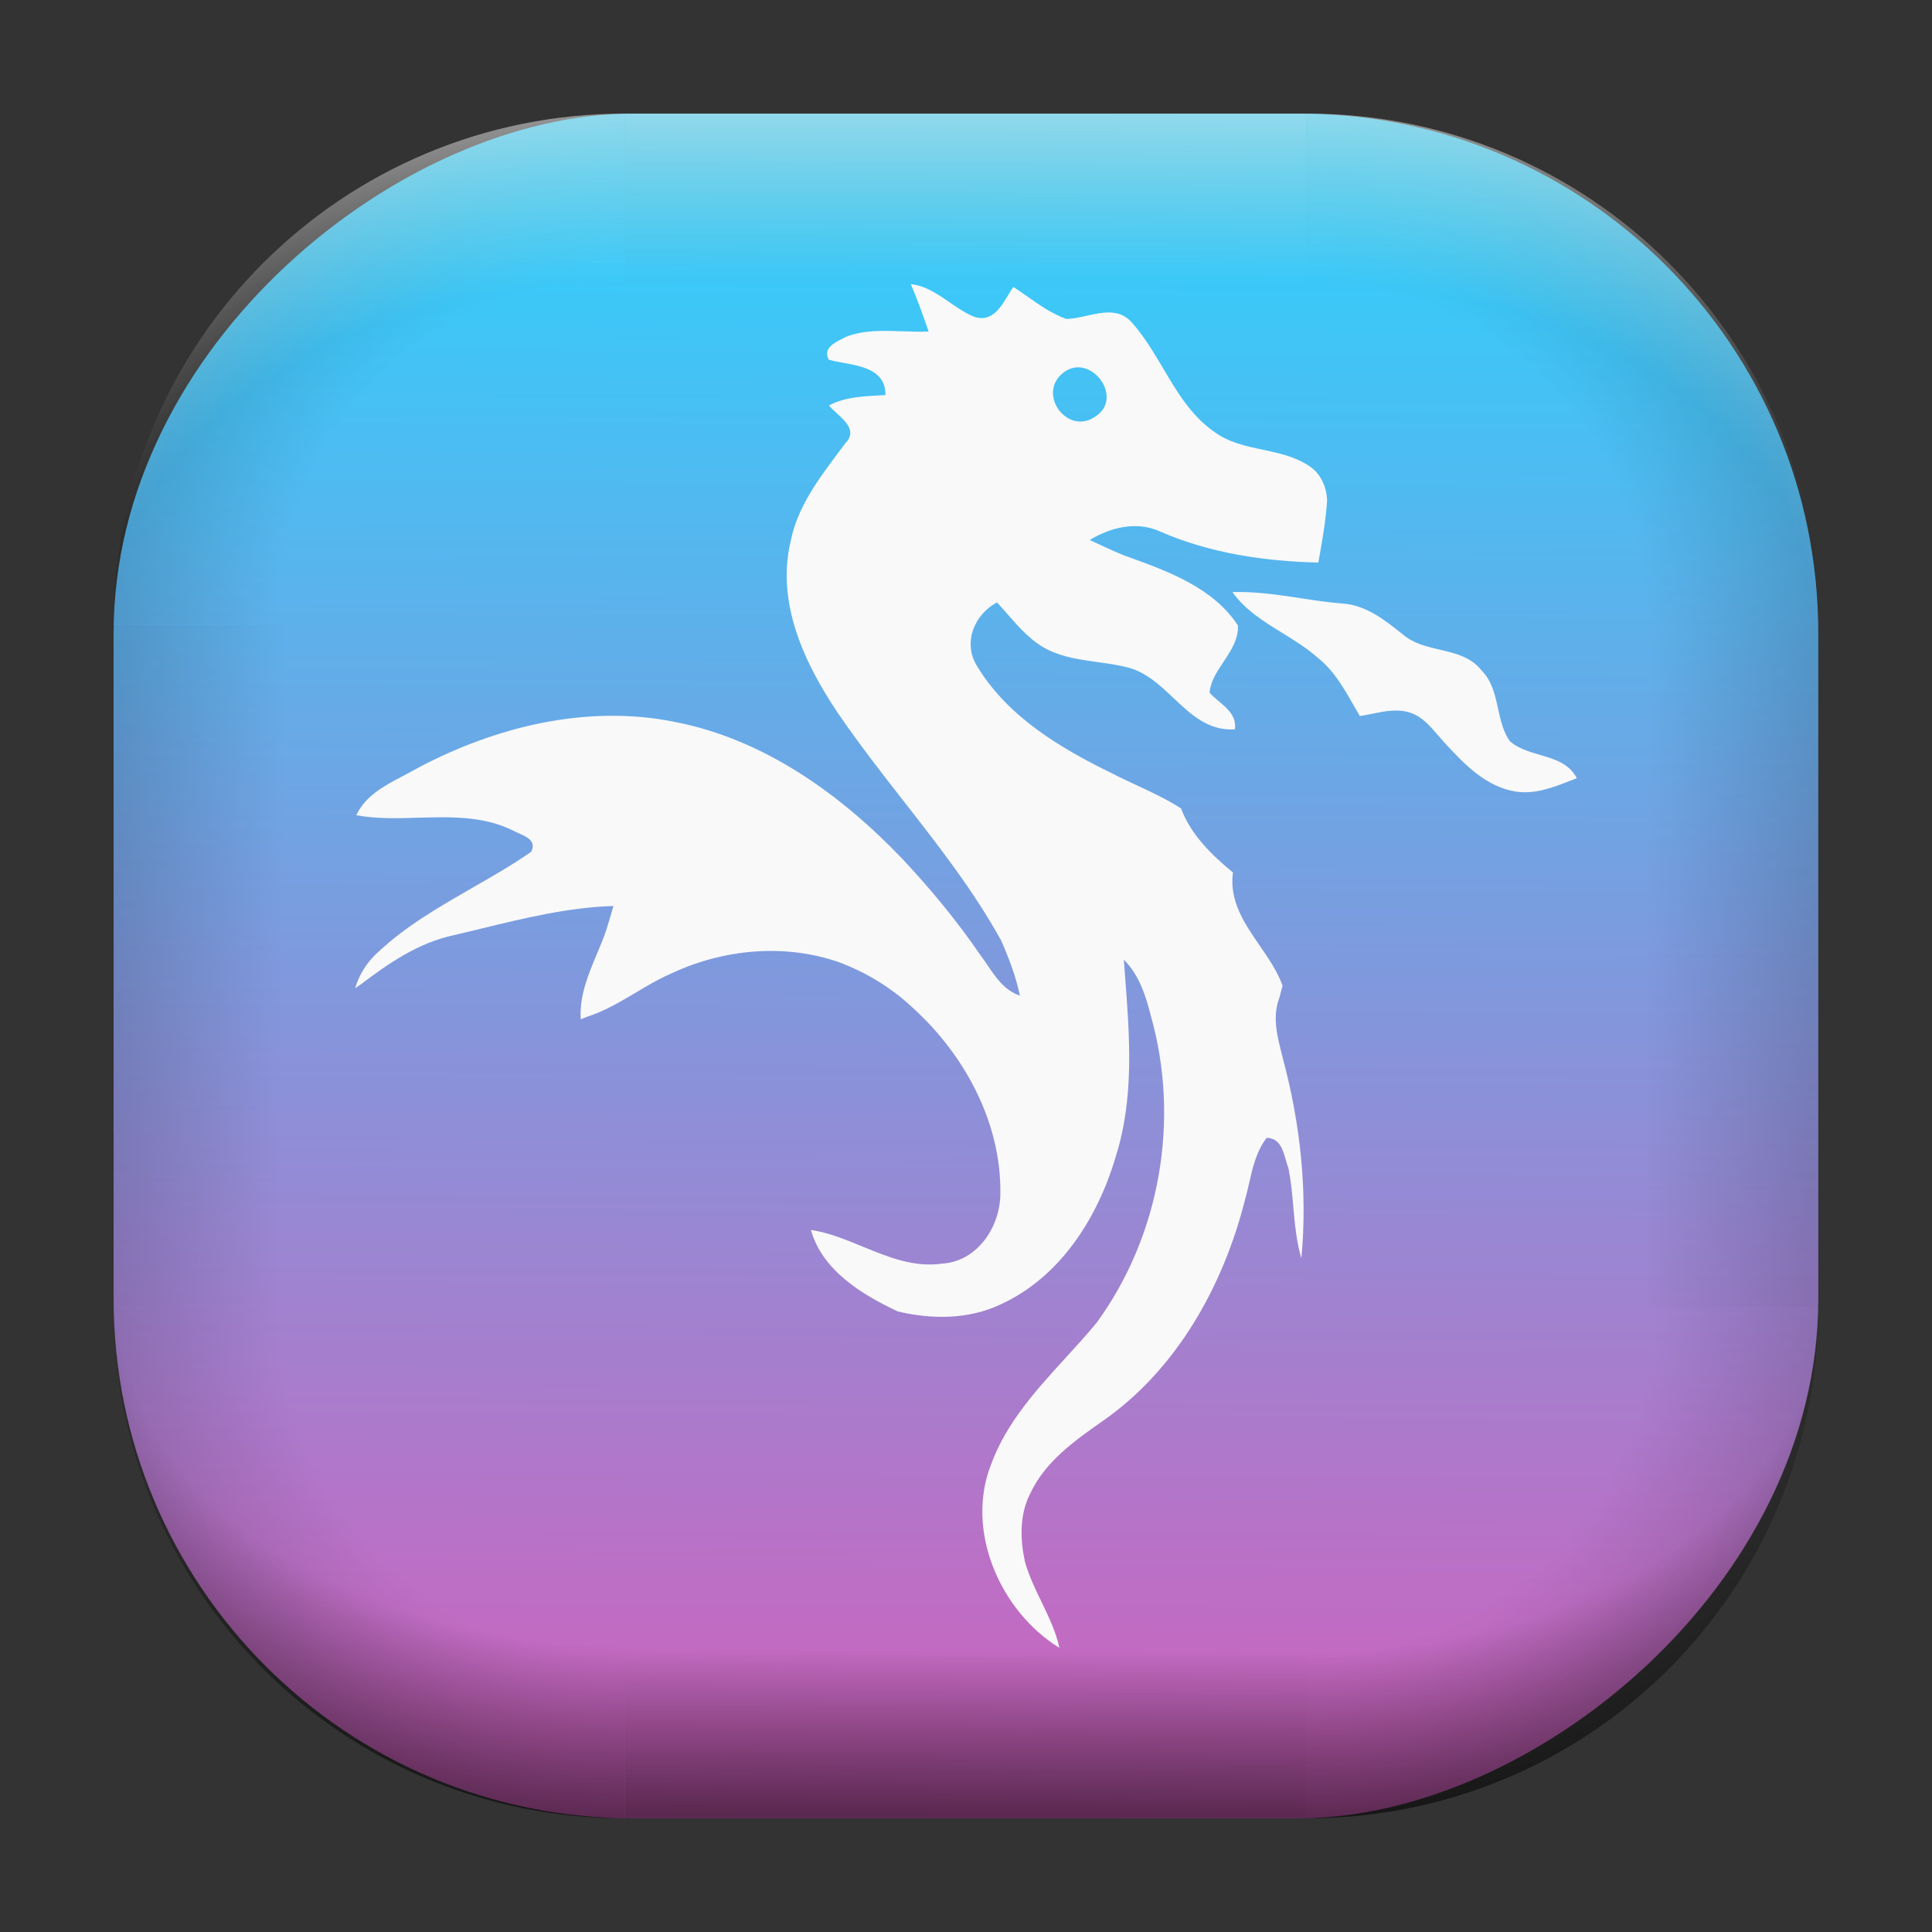 <?xml version="1.0" encoding="UTF-8" standalone="no"?>
<svg
   width="68"
   height="68"
   viewBox="0 0 17.992 17.992"
   version="1.1"
   id="svg1114"
   inkscape:version="1.3.2 (091e20ef0f, 2023-11-25)"
   sodipodi:docname="dragonplayer.svg"
   xmlns:inkscape="http://www.inkscape.org/namespaces/inkscape"
   xmlns:sodipodi="http://sodipodi.sourceforge.net/DTD/sodipodi-0.dtd"
   xmlns:xlink="http://www.w3.org/1999/xlink"
   xmlns="http://www.w3.org/2000/svg"
   xmlns:svg="http://www.w3.org/2000/svg"
   xmlns:rdf="http://www.w3.org/1999/02/22-rdf-syntax-ns#"
   xmlns:cc="http://creativecommons.org/ns#"
   xmlns:dc="http://purl.org/dc/elements/1.1/">
  <rect x="0" y="0" width="17.992" height="17.992" fill="#333333" stroke="none"/>
  <style
     type="text/css"
     id="current-color-scheme">.ColorScheme-Highlight { color:#5599ff; }
</style>
  <defs
     id="defs1108">
    <linearGradient
       id="linearGradient12"
       inkscape:collect="always">
      <stop
         style="stop-color:#ffffff;stop-opacity:0;"
         offset="0"
         id="stop10" />
      <stop
         id="stop11"
         offset="0.659"
         style="stop-color:#ffffff;stop-opacity:0" />
      <stop
         style="stop-color:#ffffff;stop-opacity:1;"
         offset="1"
         id="stop12" />
    </linearGradient>
    <linearGradient
       id="linearGradient9"
       inkscape:collect="always">
      <stop
         style="stop-color:#000000;stop-opacity:0;"
         offset="0"
         id="stop1" />
      <stop
         id="stop8"
         offset="0.661"
         style="stop-color:#000000;stop-opacity:0" />
      <stop
         style="stop-color:#000000;stop-opacity:1;"
         offset="1"
         id="stop9" />
    </linearGradient>
    <linearGradient
       id="linearGradient7"
       inkscape:collect="always">
      <stop
         style="stop-color:#000000;stop-opacity:0;"
         offset="0"
         id="stop5" />
      <stop
         id="stop6"
         offset="0.659"
         style="stop-color:#000000;stop-opacity:0" />
      <stop
         style="stop-color:#000000;stop-opacity:1;"
         offset="1"
         id="stop7" />
    </linearGradient>
    <linearGradient
       id="linearGradient4"
       inkscape:collect="always">
      <stop
         style="stop-color:#000000;stop-opacity:0;"
         offset="0"
         id="stop2" />
      <stop
         id="stop3"
         offset="0.671"
         style="stop-color:#000000;stop-opacity:0" />
      <stop
         style="stop-color:#000000;stop-opacity:1;"
         offset="1"
         id="stop4" />
    </linearGradient>
    <linearGradient
       inkscape:collect="always"
       id="linearGradient899">
      <stop
         style="stop-color:#2ad4ff;stop-opacity:1;"
         offset="0"
         id="stop895" />
      <stop
         style="stop-color:#d35fbc;stop-opacity:1"
         offset="1"
         id="stop897" />
    </linearGradient>
    <linearGradient
       id="linearGradient1167"
       x1="40.752"
       x2="40.752"
       y1="28.508"
       y2="17.206"
       gradientUnits="userSpaceOnUse">
      <stop
         style="stop-color:#84fb6e;stop-opacity:1"
         stop-color="#0ab816"
         offset="0"
         id="stop1163" />
      <stop
         style="stop-color:#0dd41a;stop-opacity:1"
         stop-color="#0cf36c"
         offset="1"
         id="stop1165" />
    </linearGradient>
    <linearGradient
       id="cornerBevel"
       inkscape:collect="always">
      <stop
         style="stop-color:#000000;stop-opacity:0;"
         offset="0"
         id="stop2663" />
      <stop
         id="stop2671"
         offset="0.667"
         style="stop-color:#000000;stop-opacity:0" />
      <stop
         style="stop-color:#000000;stop-opacity:1;"
         offset="1"
         id="stop2661" />
    </linearGradient>
    <linearGradient
       id="bevel"
       inkscape:collect="always">
      <stop
         id="stop2685"
         offset="0"
         style="stop-color:#000000;stop-opacity:1;" />
      <stop
         id="stop2687"
         offset="1"
         style="stop-color:#000000;stop-opacity:0;" />
    </linearGradient>
    <linearGradient
       id="highlightCorner"
       inkscape:collect="always">
      <stop
         style="stop-color:#ffffff;stop-opacity:0;"
         offset="0"
         id="stop2613" />
      <stop
         id="stop2621"
         offset="0.667"
         style="stop-color:#ffffff;stop-opacity:0" />
      <stop
         style="stop-color:#ffffff;stop-opacity:1;"
         offset="1"
         id="stop2611" />
    </linearGradient>
    <linearGradient
       inkscape:collect="always"
       id="highlight">
      <stop
         style="stop-color:#ffffff;stop-opacity:1;"
         offset="0"
         id="stop2921" />
      <stop
         style="stop-color:#ffffff;stop-opacity:0;"
         offset="1"
         id="stop2923" />
    </linearGradient>
    <radialGradient
       inkscape:collect="always"
       xlink:href="#highlightCorner"
       id="radialGradient15"
       gradientUnits="userSpaceOnUse"
       gradientTransform="matrix(0.043,-12.079,17.934,0.064,14.524,-50.374)"
       cx="-4.58"
       cy="-0.502"
       fx="-4.58"
       fy="-0.502"
       r="0.397" />
    <linearGradient
       inkscape:collect="always"
       xlink:href="#highlight"
       id="linearGradient15"
       gradientUnits="userSpaceOnUse"
       x1="-3.845"
       y1="-1.153"
       x2="-3.845"
       y2="-0.895"
       gradientTransform="matrix(6.092,0,0,6.092,32.229,7.154)" />
    <radialGradient
       inkscape:collect="always"
       xlink:href="#linearGradient12"
       id="radialGradient17"
       gradientUnits="userSpaceOnUse"
       gradientTransform="matrix(-0.022,-12.045,-17.968,0.034,1.664,-50.223)"
       cx="-4.575"
       cy="-0.553"
       fx="-4.575"
       fy="-0.553"
       r="0.397" />
    <radialGradient
       inkscape:collect="always"
       xlink:href="#linearGradient7"
       id="radialGradient18"
       gradientUnits="userSpaceOnUse"
       gradientTransform="matrix(0.065,12.1,17.934,-0.096,14.61,64.748)"
       cx="-4.428"
       cy="-0.501"
       fx="-4.428"
       fy="-0.501"
       r="0.397" />
    <linearGradient
       inkscape:collect="always"
       xlink:href="#bevel"
       id="linearGradient18"
       gradientUnits="userSpaceOnUse"
       x1="-3.842"
       y1="-1.451"
       x2="-3.841"
       y2="-1.197"
       gradientTransform="matrix(6.092,0,0,6.092,32.229,-7.154)" />
    <radialGradient
       inkscape:collect="always"
       xlink:href="#linearGradient4"
       id="radialGradient20"
       gradientUnits="userSpaceOnUse"
       gradientTransform="matrix(-0.01,11.991,-17.967,-0.015,1.735,64.306)"
       cx="-4.424"
       cy="-0.55"
       fx="-4.424"
       fy="-0.55"
       r="0.397" />
    <radialGradient
       inkscape:collect="always"
       xlink:href="#cornerBevel"
       id="radialGradient25"
       gradientUnits="userSpaceOnUse"
       gradientTransform="matrix(12.185,0,0,12.185,59.631,10.378)"
       cx="-4.457"
       cy="-0.449"
       fx="-4.457"
       fy="-0.449"
       r="0.397" />
    <linearGradient
       inkscape:collect="always"
       xlink:href="#bevel"
       id="linearGradient25"
       gradientUnits="userSpaceOnUse"
       x1="-3.849"
       y1="-1.146"
       x2="-3.846"
       y2="-0.891"
       gradientTransform="matrix(6.092,0,0,6.092,32.229,7.154)" />
    <radialGradient
       inkscape:collect="always"
       xlink:href="#cornerBevel"
       id="radialGradient29"
       gradientUnits="userSpaceOnUse"
       gradientTransform="matrix(0,-12.185,12.185,0,11.274,-44.428)"
       cx="-4.571"
       cy="-0.487"
       fx="-4.571"
       fy="-0.487"
       r="0.397" />
    <radialGradient
       inkscape:collect="always"
       xlink:href="#cornerBevel"
       id="radialGradient30"
       gradientUnits="userSpaceOnUse"
       gradientTransform="matrix(-12.185,-0.049,0.048,-11.942,-43.502,3.852)"
       cx="-4.534"
       cy="-0.603"
       fx="-4.534"
       fy="-0.603"
       r="0.397" />
    <radialGradient
       inkscape:collect="always"
       xlink:href="#linearGradient9"
       id="radialGradient31"
       gradientUnits="userSpaceOnUse"
       gradientTransform="matrix(0,-12.152,11.979,0,18.476,-48.771)"
       cx="-4.418"
       cy="-0.565"
       fx="-4.418"
       fy="-0.565"
       r="0.397" />
    <linearGradient
       inkscape:collect="always"
       xlink:href="#bevel"
       id="linearGradient34"
       gradientUnits="userSpaceOnUse"
       x1="-3.997"
       y1="-1.222"
       x2="-4"
       y2="-0.967"
       gradientTransform="matrix(6.092,0,0,6.092,17.025,8.05)" />
    <linearGradient
       inkscape:collect="always"
       xlink:href="#bevel"
       id="linearGradient35"
       gradientUnits="userSpaceOnUse"
       x1="-4.092"
       y1="-1.449"
       x2="-4.095"
       y2="-1.197"
       gradientTransform="matrix(6.092,0,0,6.092,16.129,-7.154)" />
    <linearGradient
       inkscape:collect="always"
       xlink:href="#bevel"
       id="linearGradient36"
       gradientUnits="userSpaceOnUse"
       x1="-3.873"
       y1="-1.372"
       x2="-3.877"
       y2="-1.116"
       gradientTransform="matrix(6.092,0,0,6.092,31.333,-8.05)" />
    <linearGradient
       id="paint2_linear_77:3-7"
       x1="79.398"
       y1="-197.844"
       x2="82.901"
       y2="-199.978"
       gradientUnits="userSpaceOnUse"
       gradientTransform="matrix(1.925,0,0,1.731,-40.887,399.617)">
      <stop
         stop-color="#EBFAFF"
         stop-opacity="0.1"
         id="stop29-5-7"
         offset="0"
         style="stop-color:#c3c3c3;stop-opacity:1;" />
      <stop
         offset="1"
         stop-color="#70A9FF"
         stop-opacity="0.5"
         id="stop30-0-1"
         style="stop-color:#05c7ff;stop-opacity:0.8;" />
    </linearGradient>
    <linearGradient
       inkscape:collect="always"
       xlink:href="#linearGradient899"
       id="linearGradient926"
       x1="1.043"
       y1="-9.313"
       x2="16.919"
       y2="-9.225"
       gradientUnits="userSpaceOnUse"
       gradientTransform="translate(-0.926,0.476)" />
    <filter
       id="j-8-3-3"
       x="-0.041"
       y="-0.11"
       width="1.083"
       height="1.22"
       color-interpolation-filters="sRGB">
      <feGaussianBlur
         stdDeviation="0.275"
         id="feGaussianBlur1714-7-6-6" />
    </filter>
    <filter
       id="i-92-7-7"
       x="-0.06"
       y="-0.06"
       width="1.12"
       height="1.12"
       color-interpolation-filters="sRGB">
      <feGaussianBlur
         stdDeviation="0.125"
         id="feGaussianBlur1717-0-5-5" />
    </filter>
    <filter
       id="h-23-3-3"
       x="-0.06"
       y="-0.06"
       width="1.12"
       height="1.12"
       color-interpolation-filters="sRGB">
      <feGaussianBlur
         stdDeviation="0.125"
         id="feGaussianBlur1720-75-5-5" />
    </filter>
  </defs>
  <sodipodi:namedview
     id="base"
     pagecolor="#e2e2e2"
     bordercolor="#666666"
     borderopacity="1.0"
     inkscape:pageopacity="0"
     inkscape:pageshadow="2"
     inkscape:zoom="9.7248729"
     inkscape:cx="32.596827"
     inkscape:cy="31.774194"
     inkscape:document-units="px"
     inkscape:current-layer="layer1"
     inkscape:document-rotation="0"
     showgrid="true"
     units="px"
     inkscape:window-width="1920"
     inkscape:window-height="990"
     inkscape:window-x="0"
     inkscape:window-y="0"
     inkscape:window-maximized="1"
     inkscape:object-paths="true"
     inkscape:snap-grids="true"
     inkscape:snap-intersection-paths="true"
     inkscape:snap-smooth-nodes="true"
     inkscape:snap-midpoints="true"
     inkscape:showpageshadow="2"
     inkscape:pagecheckerboard="0"
     inkscape:deskcolor="#d1d1d1">
    <inkscape:grid
       id="grid2"
       units="px"
       originx="0"
       originy="0"
       spacingx="0.265"
       spacingy="0.265"
       empcolor="#0099e5"
       empopacity="0.302"
       color="#0099e5"
       opacity="0.149"
       empspacing="5"
       dotted="false"
       gridanglex="30"
       gridanglez="30"
       visible="true" />
  </sodipodi:namedview>
  <g
     inkscape:label="Layer 1"
     inkscape:groupmode="layer"
     id="layer1">
    <g
       id="g918"
       transform="translate(0.476,0.926)">
      <rect
         ry="4.836"
         rx="4.836"
         style="fill:url(#linearGradient926);fill-opacity:1;stroke-width:6.092"
         x="0.132"
         y="-16.457"
         width="15.875"
         height="15.875"
         id="use1056"
         transform="rotate(90)"
         class="ColorScheme-Highlight" />
      <path
         d="m 5.345,0.132 c -2.638,0 -4.762,2.124 -4.762,4.762 H 5.345 Z"
         style="opacity:0.15;fill:url(#radialGradient25);fill-opacity:1;stroke-width:6.092"
         id="path20" />
      <rect
         y="0.132"
         x="5.345"
         height="1.587"
         width="6.35"
         id="rect20"
         style="opacity:0.15;fill:url(#linearGradient25);fill-opacity:1;stroke-width:4.836;stroke-linecap:round;stroke-linejoin:round;paint-order:stroke fill markers" />
      <path
         d="m 0.582,11.245 c 0,2.638 2.124,4.762 4.762,4.762 v -4.762 z"
         style="opacity:0.15;fill:url(#radialGradient29);fill-opacity:1;stroke-width:6.092"
         id="use20" />
      <rect
         y="0.582"
         x="-11.245"
         height="1.587"
         width="6.35"
         id="use21"
         style="opacity:0.15;fill:url(#linearGradient34);fill-opacity:1;stroke-width:4.836;stroke-linecap:round;stroke-linejoin:round;paint-order:stroke fill markers"
         transform="rotate(-90)" />
      <path
         d="m 11.695,16.007 c 2.638,0 4.763,-2.124 4.763,-4.762 h -4.763 z"
         style="opacity:0.15;fill:url(#radialGradient30);fill-opacity:1;stroke-width:6.092"
         id="use22" />
      <rect
         y="-16.007"
         x="-11.695"
         height="1.587"
         width="6.35"
         id="use23"
         style="opacity:0.15;fill:url(#linearGradient35);fill-opacity:1;stroke-width:4.836;stroke-linecap:round;stroke-linejoin:round;paint-order:stroke fill markers"
         transform="scale(-1)" />
      <path
         d="m 16.457,4.895 c 0,-2.638 -2.124,-4.762 -4.763,-4.762 V 4.895 Z"
         style="opacity:0.15;fill:url(#radialGradient31);fill-opacity:1;stroke-width:6.092"
         id="use24" />
      <rect
         y="-16.457"
         x="4.895"
         height="1.587"
         width="6.35"
         id="use25"
         style="opacity:0.15;fill:url(#linearGradient36);fill-opacity:1;stroke-width:4.836;stroke-linecap:round;stroke-linejoin:round;paint-order:stroke fill markers"
         transform="rotate(90)" />
      <path
         d="m 5.345,0.132 c -2.638,0 -4.763,2.124 -4.763,4.762 H 5.345 Z"
         style="opacity:0.5;fill:url(#radialGradient15);fill-opacity:1;stroke-width:6.092"
         id="path14" />
      <rect
         y="0.132"
         x="5.345"
         height="1.587"
         width="6.35"
         id="rect14"
         style="opacity:0.5;fill:url(#linearGradient15);fill-opacity:1;stroke-width:4.836;stroke-linecap:round;stroke-linejoin:round;paint-order:stroke fill markers" />
      <path
         d="m 11.695,0.132 c 2.638,0 4.763,2.124 4.763,4.762 h -4.763 z"
         style="opacity:0.5;fill:url(#radialGradient17);fill-opacity:1;stroke-width:6.092"
         id="use14" />
      <path
         id="path17"
         style="opacity:0.5;fill:url(#radialGradient18);fill-opacity:1;stroke-width:6.092"
         d="m 5.345,16.007 c -2.638,0 -4.763,-2.124 -4.763,-4.763 h 4.763 z" />
      <rect
         style="opacity:0.5;fill:url(#linearGradient18);fill-opacity:1;stroke-width:4.836;stroke-linecap:round;stroke-linejoin:round;paint-order:stroke fill markers"
         id="rect17"
         width="6.35"
         height="1.587"
         x="5.345"
         y="-16.007"
         transform="scale(1,-1)" />
      <path
         id="use17"
         style="opacity:0.5;fill:url(#radialGradient20);fill-opacity:1;stroke-width:6.092"
         d="m 11.695,16.007 c 2.638,0 4.763,-2.124 4.763,-4.763 h -4.763 z" />
    </g>
    <path
       fill-rule="evenodd"
       clip-rule="evenodd"
       d="M 8.841,2.814 C 8.731,2.738 8.621,2.662 8.482,2.646 c 0.062,0.145 0.115,0.293 0.166,0.441 -0.082,0.004 -0.164,0.001 -0.247,-0.002 C 8.224,3.079 8.046,3.072 7.878,3.137 7.868,3.143 7.856,3.149 7.845,3.154 7.763,3.196 7.663,3.246 7.719,3.35 c 0.041,0.012 0.088,0.02 0.136,0.029 0.185,0.034 0.392,0.073 0.391,0.3 -0.024,0.002 -0.048,0.003 -0.073,0.004 -0.155,0.009 -0.312,0.018 -0.453,0.093 0.018,0.022 0.044,0.046 0.07,0.07 0.088,0.08 0.188,0.172 0.085,0.279 -0.02,0.026 -0.039,0.052 -0.059,0.078 l -3.116e-4,4.093e-4 -6.52e-5,8.48e-5 C 7.624,4.46 7.426,4.721 7.363,5.041 7.226,5.613 7.492,6.18 7.805,6.643 7.997,6.925 8.207,7.194 8.418,7.464 8.742,7.879 9.067,8.295 9.323,8.758 9.396,8.924 9.461,9.094 9.498,9.272 9.357,9.225 9.275,9.105 9.196,8.988 9.174,8.956 9.152,8.923 9.129,8.893 8.912,8.576 8.666,8.278 8.403,7.998 8.359,8.043 8.31,8.089 8.261,8.136 8.021,8.363 7.755,8.615 7.817,8.962 c 0.252,0.095 0.485,0.237 0.681,0.421 0.482,0.436 0.824,1.065 0.818,1.722 0.004,0.309 -0.206,0.639 -0.537,0.662 -0.267,0.039 -0.504,-0.059 -0.743,-0.157 -0.158,-0.065 -0.317,-0.131 -0.484,-0.156 0.105,0.377 0.475,0.602 0.809,0.759 0.316,0.075 0.66,0.076 0.958,-0.066 0.554,-0.253 0.904,-0.806 1.07,-1.372 0.176,-0.549 0.131,-1.125 0.088,-1.69 -0.004,-0.049 -0.007,-0.098 -0.011,-0.148 0.141,0.141 0.204,0.332 0.251,0.522 0.275,0.965 0.088,2.048 -0.505,2.86 -0.092,0.111 -0.19,0.219 -0.288,0.326 -0.273,0.299 -0.548,0.6 -0.691,0.984 -0.25,0.622 0.08,1.376 0.633,1.717 C 9.833,15.194 9.765,15.054 9.698,14.915 9.64,14.796 9.583,14.676 9.546,14.549 9.5,14.338 9.493,14.11 9.592,13.913 c 0.138,-0.3 0.416,-0.497 0.679,-0.681 0.687,-0.479 1.118,-1.253 1.321,-2.05 0.015,-0.053 0.028,-0.107 0.04,-0.161 0.034,-0.15 0.069,-0.302 0.164,-0.425 0.121,0.004 0.151,0.109 0.179,0.208 0.008,0.028 0.016,0.056 0.025,0.08 0.023,0.117 0.034,0.236 0.044,0.354 0.014,0.162 0.029,0.323 0.075,0.48 0.059,-0.62 -0.009,-1.248 -0.169,-1.849 -0.004,-0.015 -0.008,-0.03 -0.011,-0.045 -0.045,-0.174 -0.092,-0.356 -0.025,-0.531 0.004,-0.014 0.009,-0.036 0.015,-0.057 0.006,-0.022 0.011,-0.043 0.015,-0.057 C 11.896,9.046 11.814,8.926 11.731,8.806 11.588,8.598 11.446,8.39 11.482,8.125 11.282,7.96 11.092,7.776 10.998,7.528 c -0.133,-0.085 -0.275,-0.151 -0.418,-0.218 -0.077,-0.036 -0.155,-0.072 -0.23,-0.111 C 9.873,6.966 9.386,6.675 9.104,6.211 8.962,5.996 9.068,5.724 9.285,5.61 c 0.033,0.036 0.066,0.073 0.098,0.11 0.112,0.128 0.224,0.256 0.378,0.332 0.145,0.07 0.302,0.092 0.46,0.114 0.089,0.012 0.179,0.025 0.266,0.046 0.178,0.04 0.311,0.165 0.442,0.289 0.163,0.154 0.325,0.307 0.571,0.291 0.017,-0.121 -0.067,-0.191 -0.149,-0.261 -0.031,-0.026 -0.062,-0.052 -0.087,-0.081 0.01,-0.107 0.071,-0.198 0.132,-0.289 C 11.465,6.056 11.535,5.951 11.528,5.824 11.297,5.472 10.879,5.321 10.498,5.183 l -0.026,-0.009 c -0.11,-0.045 -0.217,-0.095 -0.324,-0.145 0.196,-0.119 0.439,-0.179 0.656,-0.079 0.463,0.202 0.971,0.277 1.473,0.289 0.035,-0.193 0.07,-0.387 0.082,-0.582 C 12.352,4.534 12.301,4.411 12.195,4.342 12.065,4.253 11.913,4.221 11.761,4.188 11.599,4.154 11.437,4.12 11.302,4.017 11.089,3.867 10.96,3.647 10.83,3.427 10.74,3.276 10.65,3.124 10.533,2.995 10.418,2.874 10.269,2.908 10.122,2.94 10.056,2.955 9.99,2.97 9.929,2.97 9.795,2.921 9.679,2.84 9.563,2.758 9.521,2.729 9.479,2.699 9.437,2.672 9.421,2.694 9.406,2.72 9.39,2.746 9.318,2.866 9.236,3.001 9.078,2.952 8.992,2.919 8.917,2.866 8.841,2.814 Z M 9.882,3.488 C 9.669,3.688 9.945,4.049 10.193,3.884 10.489,3.706 10.137,3.25 9.882,3.488 Z M 12.113,5.571 C 11.902,5.539 11.69,5.507 11.477,5.514 c 0.12,0.168 0.292,0.274 0.464,0.38 0.115,0.071 0.23,0.142 0.33,0.231 0.149,0.117 0.242,0.281 0.335,0.443 0.019,0.033 0.038,0.067 0.058,0.1 0.038,-0.006 0.077,-0.013 0.116,-0.021 0.116,-0.024 0.232,-0.047 0.347,-0.012 0.115,0.036 0.192,0.127 0.268,0.216 0.023,0.027 0.046,0.054 0.07,0.079 0.177,0.192 0.377,0.398 0.648,0.441 0.18,0.029 0.352,-0.038 0.517,-0.103 l 3.26e-4,-1.119e-4 c 0.018,-0.007 0.036,-0.014 0.054,-0.021 C 14.612,7.109 14.476,7.069 14.338,7.029 14.239,7 14.139,6.97 14.062,6.904 13.998,6.815 13.975,6.708 13.951,6.6 13.923,6.472 13.895,6.343 13.799,6.246 13.701,6.119 13.555,6.084 13.407,6.05 13.284,6.021 13.16,5.992 13.063,5.907 l -0.008,-0.006 C 12.894,5.773 12.723,5.637 12.508,5.621 12.376,5.611 12.244,5.591 12.113,5.571 Z M 6.295,6.725 C 5.47,6.555 4.612,6.767 3.881,7.157 c -0.042,0.024 -0.085,0.047 -0.129,0.07 -0.172,0.09 -0.349,0.183 -0.434,0.365 0.19,0.035 0.386,0.029 0.582,0.023 0.299,-0.008 0.597,-0.017 0.873,0.117 0.016,0.009 0.036,0.018 0.056,0.027 0.079,0.035 0.169,0.075 0.117,0.174 C 4.771,8.055 4.585,8.161 4.399,8.268 4.091,8.445 3.782,8.622 3.522,8.866 3.42,8.956 3.346,9.073 3.307,9.203 l 0.06,-0.041 c 0.257,-0.195 0.53,-0.381 0.851,-0.451 0.087,-0.02 0.175,-0.042 0.263,-0.063 0.406,-0.099 0.814,-0.198 1.232,-0.211 -0.022,0.078 -0.046,0.156 -0.07,0.234 -0.025,0.071 -0.054,0.142 -0.084,0.212 -0.082,0.196 -0.164,0.392 -0.151,0.609 L 5.469,9.468 C 5.63,9.417 5.773,9.331 5.917,9.246 6.022,9.183 6.128,9.12 6.24,9.071 6.727,8.839 7.303,8.782 7.817,8.962 7.755,8.615 8.021,8.363 8.261,8.136 8.31,8.089 8.359,8.043 8.403,7.998 7.831,7.399 7.121,6.888 6.295,6.725 Z"
       id="path2"
       style="fill:#f9f9f9;stroke-width:1" />
  </g>
</svg>
